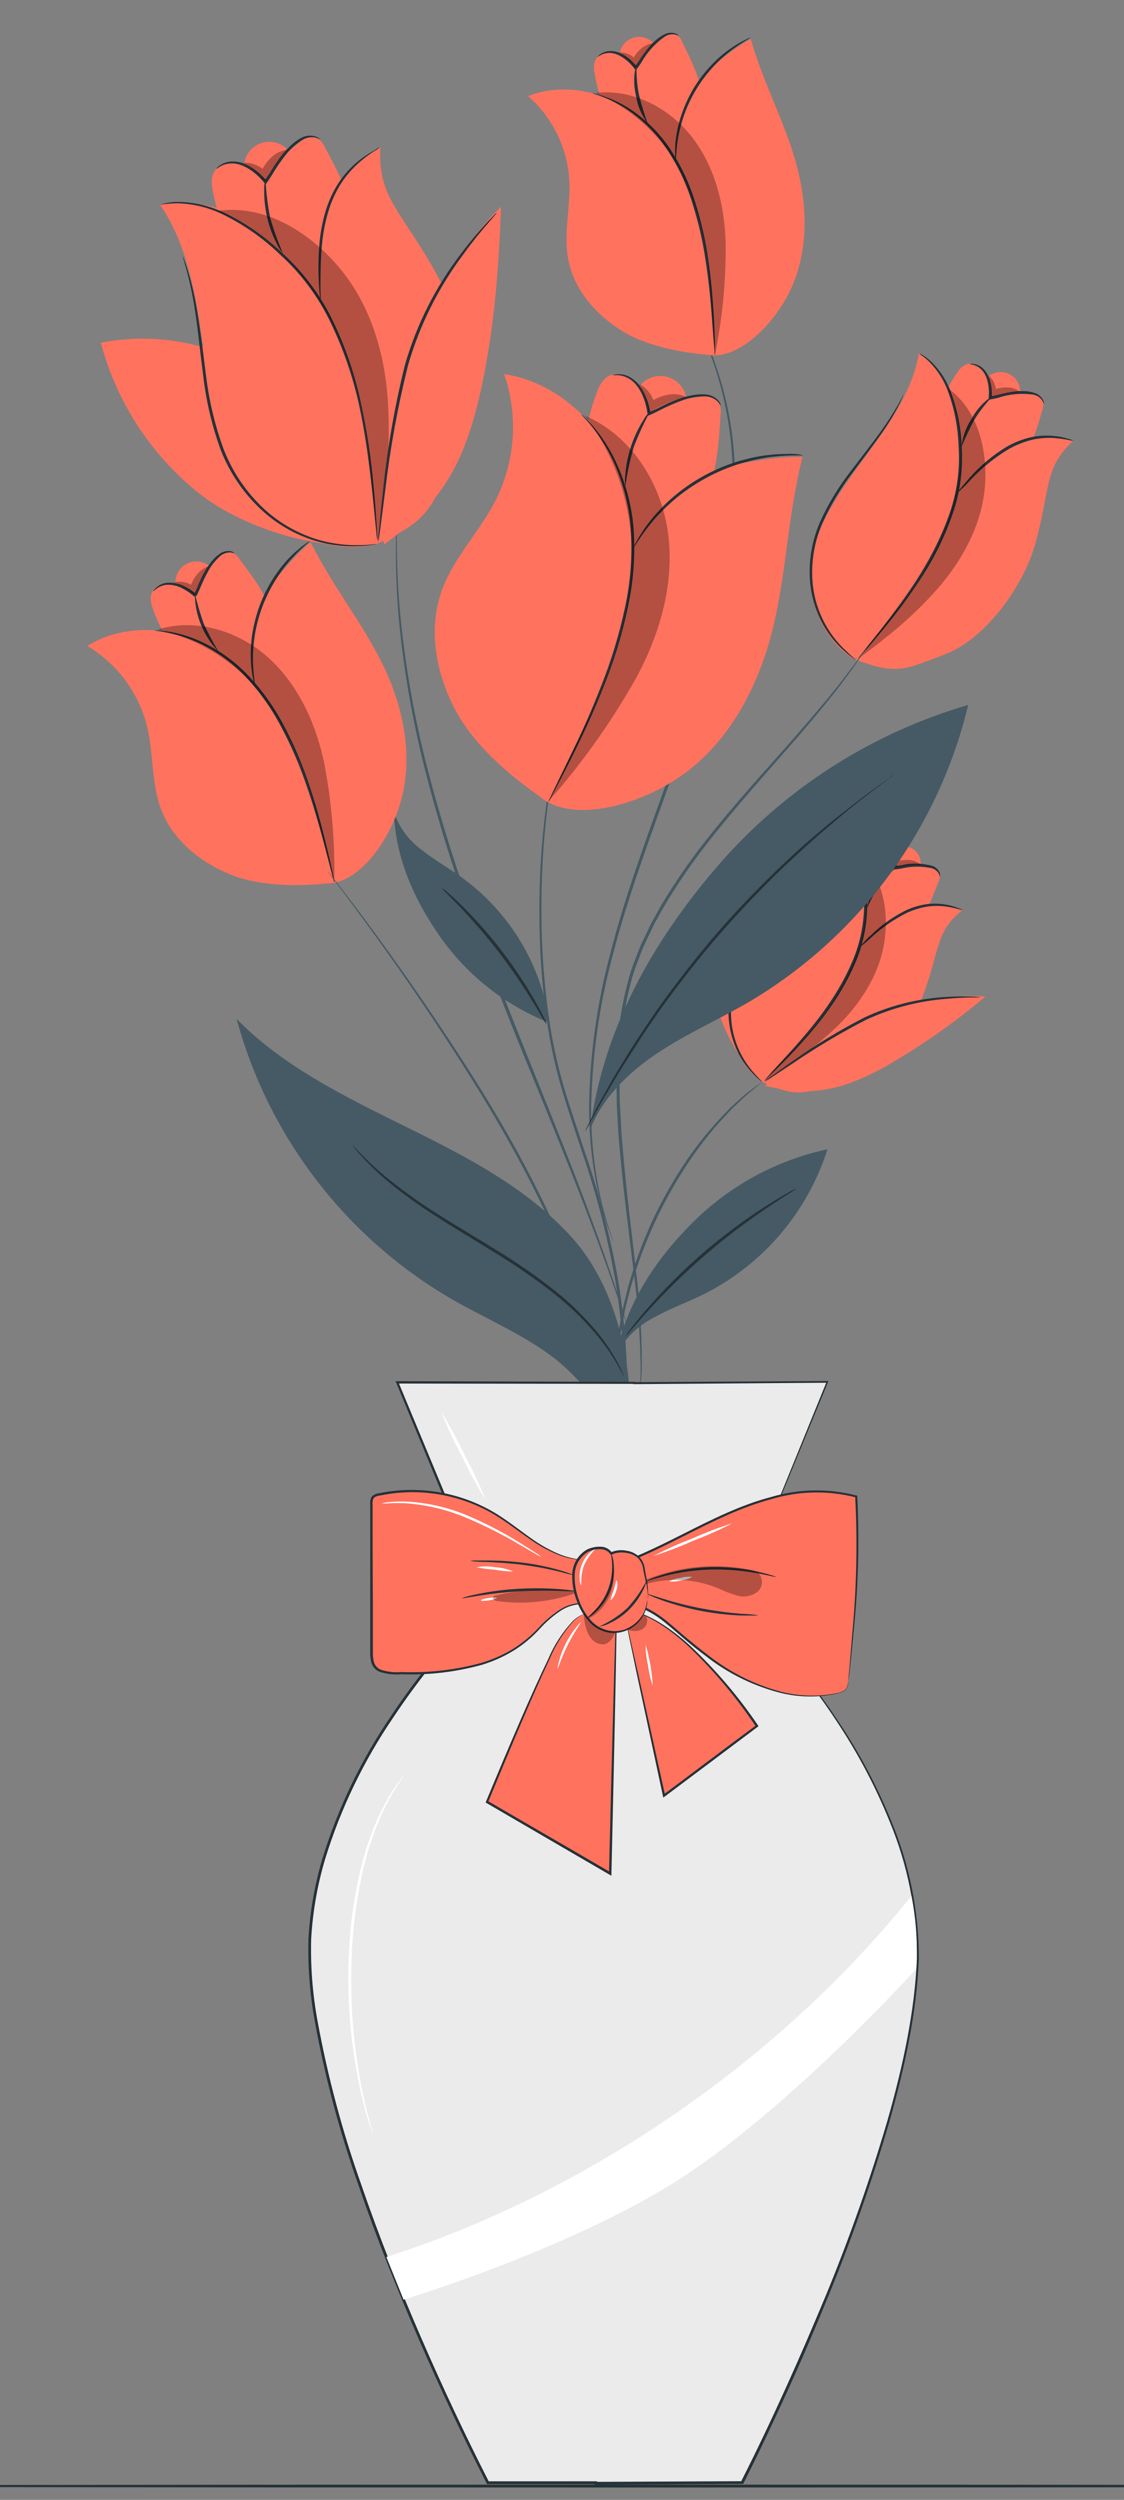 <?xml version="1.0" encoding="utf-8"?>
<!-- Generator: Adobe Illustrator 23.0.2, SVG Export Plug-In . SVG Version: 6.00 Build 0)  -->
<svg version="1.1" id="Calque_1" xmlns="http://www.w3.org/2000/svg" xmlns:xlink="http://www.w3.org/1999/xlink" x="0px" y="0px"
	 viewBox="0 0 201 447" style="enable-background:new 0 0 201 447;" xml:space="preserve">
<rect x="0" y="0" width="201" height="447" fill="#808080" stroke="none"/>
<style type="text/css">
	.st0{fill:#455A64;}
	.st1{fill:#FF725E;}
	.st2{fill:#263238;}
	.st3{opacity:0.3;}
	.st4{fill:#EBEBEB;}
	.st5{fill:#FFFFFF;}
</style>
<g id="freepik--Bouquet--inject-91">
	<path class="st0" d="M109.68,222.06c-0.07-0.13-0.13-0.27-0.17-0.41l-0.45-1.22c-0.19-0.54-0.46-1.2-0.71-2l-0.8-2.77
		c-1.54-5.95-2.28-12.08-2.2-18.23c0.16-9.12,1.44-18.19,3.81-27c2.54-10,6.46-20.57,10.47-31.7s7.59-21.85,9.54-31.91
		c1.83-8.9,2.37-18.01,1.6-27.06c-0.56-6.09-1.99-12.08-4.26-17.76c-0.43-1-0.82-1.87-1.15-2.64s-0.7-1.37-0.95-1.88l-0.58-1.16
		c-0.13-0.27-0.19-0.4-0.19-0.41c0.09,0.12,0.16,0.25,0.23,0.38l0.64,1.14c0.26,0.5,0.63,1.11,1,1.87l1.2,2.62
		c2.35,5.69,3.85,11.69,4.44,17.81c0.82,9.08,0.31,18.24-1.5,27.18c-1.93,10.11-5.51,20.86-9.52,32s-7.93,21.72-10.49,31.64
		c-2.38,8.76-3.7,17.77-3.91,26.85c-0.11,6.12,0.56,12.23,2,18.18c0.29,1,0.54,2,0.76,2.78s0.48,1.46,0.66,2s0.3,0.94,0.4,1.24
		C109.61,221.75,109.65,221.9,109.68,222.06z"/>
	<path class="st1" d="M136.88,194.18c7.17,1.59,12.27,1.56,21.33-3.4c6.37-3.64,12.4-7.85,18-12.58c-12.51-1.06-31.91,5.87-39.36,16
		"/>
	<path class="st1" d="M136.29,193.43c-4.62-3.76-9-12.74-9.35-20c-0.29-7.26,1.74-14.43,5.81-20.45c6.08,4.74,9.74,11.93,10,19.63
		c0.21,7.6-0.73,15.83-6.5,20.77"/>
	<path class="st1" d="M142.59,189.25c4.69-4,7.8-9.61,10.07-15.35c1.74-4.42,3.07-9.11,2.87-13.85s-2.11-9.55-5.81-12.55
		c-1.47,5.69-5.37,10.38-9.21,14.82s-7.84,9-9.58,14.62s0.47,13.23,5.36,16.47l-0.05-0.16
		C138.54,192.23,140.68,190.88,142.59,189.25z"/>
	<path class="st1" d="M172.14,162.72c-4.45-1.41-7.52-1.17-12.11-0.24s-8.95,4.91-11.37,8.92c-2.09,3.44-2.48,7.64-4.08,11.33
		c-2,4.53-5.42,7-8.29,10.7c6.16,2.87,7.31,2.12,13.6,0.31c6.51-1.88,12.86-9.49,15.14-15.63
		C168.2,169.53,167.23,166.62,172.14,162.72"/>
	<path class="st1" d="M167.93,156.09c-0.35-0.53-0.92-0.88-1.55-0.94c-2.03-0.43-4.14-0.43-6.17,0c0.18-1.43-0.08-2.87-0.76-4.14
		c-0.39-0.6-1-1.02-1.7-1.18c-1.26-0.27-2,0.53-2.63,1.32c-1.53,1.94-2.76,4.11-3.63,6.42l3.72,12.34c3.12,0.44,6.23-1.31,8.26-3.73
		s3.18-5.43,4.29-8.38C168.05,157.28,168.11,156.66,167.93,156.09z"/>
	<path class="st1" d="M164.65,154.32c-0.02-1.66-1.38-2.98-3.03-2.96c-0.6,0.01-1.18,0.19-1.68,0.54l-1.29-0.1
		c-0.57,1.7-0.83,3.48-0.77,5.27l5.58-1.29c0.28-0.04,0.54-0.15,0.77-0.31C164.53,155.16,164.69,154.74,164.65,154.32z"/>
	<path class="st2" d="M149.72,147.5c0.16,0.08,0.31,0.19,0.45,0.3c0.43,0.28,0.82,0.62,1.17,1c1.29,1.43,2.22,3.14,2.73,5
		c0.78,2.73,1.12,5.56,1,8.4c-0.05,3.48-0.79,6.91-2.18,10.1c-2.92,6.81-7.43,11.89-10.66,15.4c-1.64,1.76-3,3.13-4,4.07l-1.11,1.07
		c-0.12,0.13-0.26,0.25-0.41,0.35c0,0,0.1-0.16,0.34-0.42s0.62-0.68,1-1.14c0.91-1,2.24-2.4,3.84-4.18
		c3.15-3.57,7.57-8.64,10.45-15.35c1.37-3.13,2.11-6.5,2.18-9.92c0.15-2.79-0.14-5.58-0.86-8.28c-0.46-1.83-1.32-3.54-2.52-5
		c-0.33-0.39-0.69-0.75-1.08-1.08C149.84,147.67,149.71,147.5,149.72,147.5z"/>
	<path class="st2" d="M172.14,162.72c0,0.1-1.12-0.36-3-0.63c-1.08-0.14-2.16-0.14-3.24,0c-1.31,0.21-2.59,0.6-3.79,1.16
		c-2.17,1.1-4.19,2.48-6,4.1c-0.74,0.71-1.52,1.38-2.34,2c0.61-0.82,1.31-1.57,2.09-2.24c1.79-1.73,3.83-3.18,6.05-4.29
		c1.25-0.59,2.58-0.98,3.95-1.17c1.12-0.12,2.25-0.09,3.36,0.11c0.74,0.13,1.47,0.34,2.17,0.63
		C171.66,162.46,171.91,162.57,172.14,162.72z"/>
	<path class="st2" d="M155.02,162.3c0.66-3.07,2.56-5.72,5.25-7.34c0.09,0.13-1.52,1.4-3,3.43S155.17,162.36,155.02,162.3z"/>
	<path class="st2" d="M168.1,156.72c-0.05,0-0.07-0.22-0.25-0.55c-0.28-0.46-0.73-0.79-1.25-0.93c-1.8-0.39-3.66-0.37-5.45,0.07
		c-0.38,0.06-0.76,0.12-1.12,0.15h-0.34l0.06-0.33c0.32-1.85,0-3.6-0.81-4.45c-0.3-0.35-0.69-0.61-1.12-0.76
		c-0.3-0.12-0.49-0.16-0.48-0.2s0.19,0,0.54,0c0.5,0.1,0.96,0.35,1.31,0.71c1,0.9,1.39,2.82,1.07,4.76l-0.28-0.3l1.09-0.15
		c1.86-0.46,3.81-0.43,5.66,0.09c0.58,0.2,1.05,0.63,1.3,1.19C168.17,156.5,168.12,156.72,168.1,156.72z"/>
	<g class="st3">
		<path d="M158.05,168.98c1-5.65,0-12.1-4.38-15.82c1.73,5.55,1.61,11.52-0.32,17c-1.99,5.56-5.08,10.66-9.09,15l-7.7,8.24
			c4.68-2.76,9.04-6.02,13-9.73C153.7,179.66,157.04,174.64,158.05,168.98z"/>
	</g>
	<g class="st3">
		<path d="M159.99,151.68c0.59,0.6,0.94,1.38,1,2.22c0.64-0.15,1.29-0.18,1.94-0.09c0.65,0.1,1.25,0.39,1.72,0.84
			c-1.56-0.13-3.12,0.03-4.62,0.48c0.21-1.14,0.21-2.31,0-3.45"/>
	</g>
	<path class="st2" d="M136.29,193.43c0,0-0.14-0.08-0.39-0.27c-0.35-0.28-0.69-0.59-1-0.91c-1.2-1.19-2.2-2.57-2.95-4.09
		c-1.11-2.27-1.68-4.76-1.68-7.28c0.03-3.09,0.8-6.12,2.25-8.85c1.48-2.68,3.28-5.17,5.35-7.42c1.86-2.11,3.59-3.94,4.95-5.55
		c1.09-1.27,2.11-2.61,3.05-4c0.31-0.52,0.64-1.03,1-1.52c-0.04,0.15-0.11,0.3-0.19,0.44c-0.14,0.28-0.37,0.68-0.67,1.19
		c-0.88,1.43-1.86,2.8-2.93,4.09c-1.34,1.65-3.05,3.51-4.88,5.62c-2.02,2.24-3.78,4.71-5.25,7.35c-1.41,2.66-2.17,5.61-2.23,8.62
		c-0.06,4.15,1.48,8.17,4.3,11.22C135.82,192.98,136.33,193.39,136.29,193.43z"/>
	<path class="st2" d="M175.35,178.3c-0.55,0.06-1.11,0.08-1.67,0.06c-1.07,0-2.62,0.07-4.53,0.25c-4.97,0.39-9.84,1.67-14.36,3.78
		c-4.45,2.29-8.75,4.85-12.88,7.66l-3.8,2.51c-0.45,0.33-0.93,0.62-1.43,0.87c0.41-0.37,0.86-0.7,1.32-1
		c0.86-0.64,2.12-1.56,3.7-2.66c4.09-2.91,8.39-5.53,12.86-7.82c4.57-2.15,9.52-3.39,14.56-3.68c1.52-0.11,3.04-0.13,4.56-0.08
		c0.54,0,1,0.05,1.24,0.07C175.06,178.25,175.21,178.26,175.35,178.3z"/>
	<path class="st0" d="M105.52,202c2.33-17.88,11-33.4,22.75-47.08c11.85-13.76,27.44-23.79,44.87-28.87
		c-5.35,22.29-19.51,41.47-39.25,53.13c-5.37,3.12-11.08,5.65-16.25,9.08S107.75,196.26,105.52,202"/>
	<path class="st0" d="M70.42,145.14c0.31,8.32,3.64,15.82,8.46,22.61c4.87,6.82,11.61,12.08,19.4,15.16
		c-1.51-10.48-7.21-19.89-15.79-26.08c-2.33-1.66-4.85-3.07-7.08-4.86C73.08,150.27,71.33,147.88,70.42,145.14"/>
	<path class="st0" d="M110.18,242.22c1.88-9.15,6.94-16.84,13.53-23.47c6.64-6.67,15.06-11.27,24.26-13.25
		c-3.59,11.33-11.63,20.71-22.28,26c-2.88,1.41-5.93,2.5-8.73,4.08C114.07,237.04,111.7,239.36,110.18,242.22"/>
	<path class="st0" d="M112.05,261.92c2.37-16.49-1.82-31.87-9.86-40.74s-19-14.47-29.74-19.77s-21.76-10.67-30.14-19.22
		c5.73,21.1,19.55,39.1,38.45,50.1c6.18,3.55,12.86,6.32,18.51,10.68C105.33,247.87,109.78,254.47,112.05,261.92"/>
	<path class="st0" d="M114.42,392.42c0,0,0-0.23,0-0.69s0-1.16,0.08-2.05c0.05-1.8,0.24-4.44,0.29-7.86c0.23-6.82,0.29-16.7,0-28.91
		s-0.87-26.73-1.61-42.86s-1.57-33.87-1.51-52.52c0-4.66,0.07-9.26-0.12-13.78c-0.19-4.46-0.62-8.9-1.28-13.31
		c-1.37-8.32-3.45-16.52-6.2-24.49c-1.24-3.84-2.54-7.55-3.62-11.24c-1.04-3.57-1.86-7.2-2.45-10.87
		c-1.01-6.6-1.52-13.26-1.54-19.93c-0.09-9.66,0.81-19.3,2.68-28.78c0.18-0.83,0.34-1.62,0.49-2.37l0.51-2.06
		c0.31-1.28,0.59-2.35,0.86-3.21l0.6-2c0.13-0.44,0.21-0.66,0.21-0.66s0,0.23-0.16,0.68l-0.55,2c-0.25,0.86-0.52,1.94-0.81,3.22
		l-0.48,2.06c-0.15,0.75-0.3,1.54-0.47,2.37c-1.79,9.47-2.63,19.1-2.51,28.74c0.04,6.65,0.57,13.29,1.6,19.86
		c0.59,3.65,1.42,7.26,2.46,10.81c1.08,3.66,2.39,7.38,3.63,11.22c2.78,8,4.87,16.21,6.26,24.56c0.66,4.43,1.09,8.89,1.29,13.36
		c0.19,4.55,0.13,9.16,0.12,13.82c-0.06,18.62,0.79,36.36,1.47,52.49s1.3,30.66,1.5,42.87s0.09,22.1-0.2,28.93
		c-0.09,3.42-0.31,6.06-0.4,7.86c0,0.88-0.1,1.56-0.13,2S114.42,392.42,114.42,392.42z"/>
	<path class="st1" d="M111.75,86.72c-3.13-9.81-11.4-18.31-21.59-19.83c2.55,7.44,1.99,15.59-1.54,22.61
		c-2.88,5.63-7.59,10.3-9.68,16.27c-2.43,7-0.92,14.8,2.54,21.3S92,139.5,98.15,143.5c1.42-3.53,3.03-6.98,4.83-10.34
		c2.49-5.27,4.6-10.16,6.86-16.18C113.47,107.34,114.88,96.5,111.75,86.72z"/>
	<path class="st1" d="M143.49,81.68c-7.33,0-16.71,1.92-23.16,5.46s-12,9.27-13.81,16.41c-1.53,6.14-0.15,12.62-0.84,18.91
		c-0.85,7.72-3.56,14.72-9.72,19.45c5.8,5.94,19.54,2,27.54-4.44s12.75-16.29,15-26.34s2.29-18.23,5-29.45"/>
	<path class="st1" d="M128.32,71.6c-0.77-0.64-1.78-0.9-2.76-0.69c-3.26,0.27-6.42,1.23-9.28,2.8c-0.4-1.95-1.26-3.78-2.51-5.33
		c-1.38-1.44-3.8-2.07-5.38-0.86c-0.76,0.69-1.32,1.58-1.62,2.57c-1.4,3.62-2.23,7.44-2.45,11.32l11.33,16.79
		c4.89-0.8,8.74-4.87,10.66-9.44s2.24-9.63,2.54-14.58C129.01,73.28,128.82,72.36,128.32,71.6z"/>
	<path class="st1" d="M122.57,70.5c-0.79-2.48-3.44-3.84-5.92-3.05c-0.9,0.29-1.7,0.84-2.28,1.59l-2,0.45
		c-0.07,2.81,0.37,5.61,1.3,8.26l7.75-4.55c0.39-0.2,0.73-0.48,1-0.83C122.75,71.8,122.8,71.11,122.57,70.5z"/>
	<path class="st2" d="M103.97,74.06c0.2,0.15,0.39,0.32,0.56,0.51c0.53,0.5,1.02,1.03,1.49,1.59c1.74,2.05,3.18,4.33,4.28,6.78
		c1.65,3.63,2.67,7.52,3,11.5c0.35,4.86-0.03,9.75-1.1,14.51c-1.02,4.75-2.46,9.41-4.29,13.91c-1.64,4.16-3.35,7.82-4.83,10.86
		s-2.75,5.46-3.63,7.13l-1,1.91c-0.11,0.23-0.24,0.45-0.39,0.65c0.08-0.24,0.18-0.47,0.3-0.7c0.24-0.49,0.55-1.14,0.95-2
		c0.82-1.7,2-4.15,3.48-7.2s3.1-6.72,4.72-10.87c1.79-4.49,3.2-9.12,4.22-13.85c1.03-4.69,1.39-9.5,1.07-14.29
		c-0.3-3.93-1.26-7.78-2.83-11.39c-1.07-2.44-2.45-4.72-4.11-6.8c-0.58-0.74-1.07-1.28-1.41-1.65
		C104.27,74.47,104.11,74.27,103.97,74.06z"/>
	<path class="st2" d="M143.59,81.4c0,0.11-2.05-0.1-5.32,0.26c-0.89,0.09-1.78,0.24-2.66,0.43c-0.95,0.16-1.94,0.45-3,0.73
		c-4.52,1.36-8.71,3.66-12.28,6.74c-0.8,0.73-1.58,1.41-2.23,2.13c-0.63,0.63-1.22,1.3-1.78,2c-2.07,2.56-3,4.4-3.09,4.34
		c0.17-0.45,0.38-0.88,0.64-1.29c0.26-0.5,0.55-0.99,0.87-1.45c0.39-0.63,0.82-1.25,1.29-1.83c0.54-0.73,1.13-1.42,1.76-2.08
		c0.7-0.77,1.44-1.5,2.22-2.19c3.6-3.18,7.86-5.51,12.47-6.84c1.07-0.27,2.07-0.55,3-0.7c0.89-0.17,1.79-0.29,2.7-0.36
		c0.74-0.08,1.49-0.11,2.24-0.11c0.56-0.04,1.13-0.04,1.69,0C142.61,81.2,143.11,81.28,143.59,81.4z"/>
	<path class="st2" d="M111.83,86.94c-0.11-0.7-0.11-1.42,0-2.12c0.28-3.43,1.37-6.75,3.2-9.67c0.34-0.63,0.78-1.19,1.3-1.68
		c-1.16,2.08-2.16,4.25-3,6.48C112.66,82.24,112.16,84.58,111.83,86.94z"/>
	<path class="st2" d="M128.87,72.5c-0.05,0-0.17-0.31-0.59-0.76c-0.64-0.58-1.48-0.89-2.35-0.87c-1.3,0.02-2.59,0.25-3.81,0.68
		c-1.51,0.54-2.98,1.19-4.4,1.94c-0.55,0.27-1.08,0.52-1.6,0.75l-0.32,0.13v-0.33c-0.39-3-1.71-5.47-3.38-6.36
		c-0.63-0.38-1.35-0.59-2.09-0.59c-0.52,0-0.81,0-0.82,0c0.26-0.11,0.54-0.17,0.82-0.17c0.78-0.06,1.56,0.1,2.25,0.48
		c1.03,0.57,1.87,1.44,2.41,2.49c0.69,1.27,1.13,2.66,1.32,4.09l-0.36-0.2c0.51-0.22,1-0.47,1.58-0.73c3-1.6,6.12-2.7,8.46-2.53
		c0.94,0.01,1.84,0.42,2.48,1.11c0.16,0.19,0.28,0.41,0.37,0.64C128.87,72.37,128.89,72.5,128.87,72.5z"/>
	<g class="st3">
		<path d="M119.49,95.55c-1.13-9-6.54-17.65-14.84-21.19c5.44,7.25,8.37,16.08,8.35,25.14c-0.19,9-2.89,18.55-6.66,26.72
			l-8.35,17.17c5.96-6.73,11.19-14.07,15.62-21.89C117.94,113.61,120.62,104.5,119.49,95.55z"/>
	</g>
	<g class="st3">
		<path d="M114.34,68.67c1.15,0.62,2.04,1.64,2.51,2.87c0.89-0.51,1.86-0.85,2.87-1c1.02-0.16,2.07,0,3,0.46
			c-2.4,0.52-4.67,1.5-6.71,2.87c-0.22-1.81-0.78-3.56-1.65-5.17"/>
	</g>
	<path class="st1" d="M38.91,116.38c-7-4.33-16.35-5.21-23.31-0.88l0,0c5.37,3.19,9.24,8.42,10.72,14.49
		c1.17,4.9,0.72,10.16,2.53,14.85c2.11,5.46,7.08,9.44,12.52,11.6s12.8,2.11,18.58,1.36l0,0c-0.96-2.87-1.76-5.79-2.41-8.75
		c-1.2-4.48-2.45-8.53-4.18-13.35C50.58,127.99,45.87,120.71,38.91,116.38z"/>
	<path class="st1" d="M55.54,96.96c-4.46,3.76-9.13,9.78-11.22,15.25s-2.5,11.82,0.1,17.07c2.24,4.5,6.42,7.72,9.25,11.89
		c3.46,5.11,5.43,10.76,4.14,16.79l0,0c6.57,0.61,12.89-8.83,14.39-16.89s-0.67-16.44-4.49-23.7S59.71,105.15,55.54,96.96"/>
	<path class="st1" d="M41.15,98.67c-0.78,0.02-1.52,0.39-2,1c-1.83,1.84-3.25,4.05-4.17,6.48l0,0c-1.49-1-3.06-2-4.89-1.95
		c-0.9,0.01-1.75,0.37-2.39,1c-1.12,1.16-0.77,2.47-0.36,3.66c1.02,2.92,2.49,5.66,4.36,8.13l0,0l15.53,4.33l0,0
		c2.55-3,2.78-7.46,1.58-11.22s-3.6-7-6-10.14C42.45,99.33,41.85,98.87,41.15,98.67z"/>
	<path class="st1" d="M37.09,100.95c-1.77-1.09-4.08-0.54-5.17,1.23c-0.39,0.64-0.59,1.38-0.56,2.12l-1,1.29l0,0
		c1.41,1.74,3.12,3.21,5.05,4.34l0,0l2.36-6.75c0.14-0.31,0.21-0.66,0.2-1C37.87,101.66,37.55,101.21,37.09,100.95z"/>
	<path class="st2" d="M27.66,112.72c0.2-0.02,0.41-0.02,0.61,0c0.58,0.03,1.16,0.1,1.73,0.19c2.11,0.34,4.16,0.97,6.1,1.88
		c2.88,1.36,5.5,3.2,7.75,5.44c2.72,2.77,5.02,5.93,6.83,9.37c1.83,3.41,3.36,6.98,4.57,10.65c1.15,3.37,2,6.47,2.66,9.08
		s1.14,4.73,1.46,6.2c0.15,0.69,0.26,1.25,0.36,1.69c0.05,0.2,0.08,0.4,0.08,0.6c-0.08-0.18-0.14-0.37-0.19-0.57
		c-0.11-0.44-0.26-1-0.44-1.68c-0.39-1.45-0.91-3.56-1.62-6.15s-1.6-5.66-2.76-9c-1.23-3.64-2.76-7.17-4.58-10.56
		c-1.78-3.4-4.04-6.52-6.71-9.28c-2.2-2.23-4.76-4.07-7.57-5.44c-1.91-0.92-3.92-1.59-6-2C28.49,112.82,27.66,112.79,27.66,112.72z"
		/>
	<path class="st2" d="M55.42,96.74c0.06,0.08-1.28,1-3.06,2.93c-1.04,1.12-1.98,2.33-2.81,3.61c-2.05,3.15-3.42,6.69-4,10.4
		c-0.23,1.51-0.34,3.04-0.31,4.57c0.06,2.61,0.44,4.21,0.33,4.23c-0.14-0.36-0.24-0.73-0.3-1.11c-0.11-0.44-0.19-0.88-0.23-1.33
		c-0.09-0.59-0.14-1.18-0.17-1.78c-0.08-1.55-0.01-3.11,0.2-4.65c0.29-1.88,0.77-3.73,1.43-5.52c0.69-1.78,1.57-3.48,2.61-5.07
		c0.86-1.29,1.84-2.5,2.94-3.6c0.43-0.43,0.89-0.84,1.37-1.22c0.33-0.31,0.69-0.59,1.06-0.84C54.77,97.12,55.08,96.91,55.42,96.74z"
		/>
	<path class="st2" d="M39.07,116.5c-2.72-2.8-4.24-6.55-4.24-10.46c0.43,1.85,0.96,3.67,1.59,5.46
		C37.21,113.21,38.1,114.88,39.07,116.5z"/>
	<path class="st2" d="M41.93,98.91c0,0.05-0.27-0.08-0.75-0.13c-0.68-0.01-1.34,0.24-1.85,0.69c-0.77,0.68-1.43,1.48-1.94,2.38
		c-0.63,1.11-1.19,2.26-1.66,3.44l-0.42,0.93l-0.11,0.23l-0.05,0.11l0,0l-0.4,0.08l0,0l0,0H34.7l-0.36-0.31
		c-0.47-0.38-0.98-0.71-1.51-1c-0.88-0.52-1.88-0.79-2.9-0.77c-0.68,0.03-1.34,0.27-1.89,0.67c-0.4,0.29-0.57,0.51-0.61,0.48
		s0.1-0.28,0.48-0.63c0.55-0.51,1.25-0.82,2-0.88c1.1-0.08,2.2,0.17,3.16,0.7c0.56,0.28,1.1,0.62,1.6,1l0.38,0.32h0.05l0,0l0,0
		l-0.4,0.08l0,0l0.06-0.11l0.1-0.22l0.41-0.92c1-2.53,2.33-4.8,3.86-5.91c0.59-0.48,1.34-0.69,2.09-0.59
		C41.49,98.6,41.73,98.72,41.93,98.91z"/>
	<g class="st3">
		<path d="M48.15,117.74c-5.3-4.85-13.06-7.32-19.92-5.18l0,0c7.03,1.59,13.35,5.43,18,10.93c4.52,5.83,7.84,12.5,9.74,19.63
			l3.8,14.71l0,0c0.15-7.15-0.44-14.3-1.78-21.33C56.53,129.5,53.42,122.59,48.15,117.74z"/>
	</g>
	<g class="st3">
		<path d="M31.17,104.11c1.02-0.22,2.09-0.06,3,0.45l0,0c0.28-0.76,0.71-1.46,1.25-2.06c0.52-0.61,1.22-1.05,2-1.26
			c-1.18,1.56-2.06,3.32-2.59,5.2l0,0c-1.07-0.98-2.31-1.76-3.66-2.28"/>
	</g>
	<path class="st0" d="M93.54,394.42c0,0,0-0.22,0.08-0.65l0.3-1.89c0.28-1.69,0.69-4.14,1.21-7.29l4.43-26.79
		c1.84-11.32,4-24.8,6-39.82c1-7.51,2.05-15.4,2.92-23.6c0.96-8.45,1.43-16.95,1.4-25.45c-0.01-8.5-0.96-16.98-2.84-25.27
		c-1.81-7.71-4.33-15.24-7.52-22.49c-6.09-13.88-13.33-25.52-19.56-35.11s-11.67-17.15-15.46-22.32l-4.4-5.93l-1.15-1.54l-0.37-0.53
		c0,0,0.15,0.16,0.42,0.5l1.19,1.51c1,1.33,2.55,3.3,4.47,5.87c3.84,5.14,9.29,12.66,15.6,22.23s13.57,21.22,19.7,35.13
		c3.22,7.26,5.76,14.79,7.59,22.52c1.9,8.34,2.86,16.87,2.87,25.43c0.02,8.52-0.46,17.04-1.42,25.51c-0.88,8.2-1.93,16.09-3,23.6
		c-2.08,15-4.24,28.51-6.12,39.82s-3.49,20.45-4.6,26.76c-0.57,3.15-1,5.59-1.31,7.27c-0.15,0.82-0.26,1.45-0.35,1.89
		S93.54,394.42,93.54,394.42z"/>
	<path class="st0" d="M112.05,236.66c-0.06-0.12-0.11-0.24-0.14-0.37c-0.1-0.27-0.22-0.63-0.38-1.09c-0.34-1-0.81-2.39-1.42-4.19
		c-1.24-3.64-3.12-8.88-5.58-15.3s-5.53-14-9-22.44s-7.18-17.7-10.79-27.57c-3.41-9.27-6.35-18.7-8.79-28.27
		c-1.98-7.82-3.43-15.77-4.33-23.79c-0.6-5.4-0.88-10.84-0.82-16.27c0-1.93,0.12-3.42,0.15-4.43c0-0.49,0-0.87,0.07-1.15
		c-0.01-0.13-0.01-0.26,0-0.39c0.01,0.13,0.01,0.26,0,0.39c0,0.28,0,0.67,0,1.15c0,1-0.1,2.5-0.05,4.43
		c0.02,5.42,0.35,10.84,1,16.23c0.95,7.99,2.43,15.91,4.43,23.71c2.48,9.54,5.45,18.95,8.88,28.19c3.6,9.86,7.35,19.13,10.74,27.57
		s6.44,16,8.85,22.49s4.25,11.7,5.43,15.36c0.61,1.83,1,3.26,1.33,4.23l0.33,1.1C112.01,236.38,112.04,236.52,112.05,236.66z"/>
	<path class="st1" d="M68.71,97.35C77.6,90.8,82.63,85,85.98,69.82C88.36,59.04,89.22,48,89.6,36.96C76,50.07,64.6,78.9,68.71,97.35
		"/>
	<path class="st1" d="M67.28,97.27c-8.84,1.51-23.38-2.39-31.84-9.17c-8.51-6.86-14.61-16.25-17.41-26.82
		c11.39-2.22,23.17,0.73,32.17,8.06C59.01,76.63,67.4,85.84,67.28,97.27"/>
	<path class="st1" d="M68.78,85.99c0.09-9.29-3.15-18.33-7.41-26.59c-3.27-6.35-7.27-12.49-12.83-17s-12.91-7.13-19.94-5.83
		c5,7.29,6.44,16.36,7.66,25.1S38.7,79.48,43.33,87s15.44,12.56,24,10.23l-0.24-0.1C68.19,93.52,68.76,89.77,68.78,85.99z"/>
	<path class="st1" d="M68.01,26.28c-6,3.64-8.78,7.36-12.27,13.47s-3.29,15-1.16,21.7c1.83,5.77,6.2,10.37,8.79,15.85
		c3.17,6.71,2.53,13,3.91,20c9.34-4.13,9.64-6.17,13.81-15.09c4.32-9.23,2-24-2.7-32.61C71.82,37.5,67.56,35.69,68.01,26.28"/>
	<path class="st1" d="M56.34,24.5c-0.95-0.13-1.9,0.17-2.6,0.82c-2.52,1.86-4.61,4.22-6.16,6.94c-1.58-1.45-3.26-3-5.44-3.23
		c-1.06-0.14-2.13,0.13-3,0.75c-1.54,1.17-1.37,2.8-1.1,4.29c0.67,3.64,1.9,7.16,3.65,10.43l17.65,8c3.59-3.1,4.68-8.35,4-13
		s-3-9-5.24-13.15C57.79,25.52,57.15,24.86,56.34,24.5z"/>
	<path class="st1" d="M51.09,26.44c-1.9-1.62-4.75-1.4-6.37,0.49c-0.59,0.68-0.95,1.53-1.06,2.43l-1.38,1.36
		c1.36,2.32,3.12,4.39,5.2,6.09l4.06-7.58c0.22-0.36,0.37-0.76,0.42-1.18C51.92,27.41,51.61,26.82,51.09,26.44z"/>
	<path class="st2" d="M28.6,36.61c1-0.32,2.05-0.5,3.1-0.51c2.88,0.01,5.72,0.66,8.32,1.91c3.83,1.84,7.34,4.27,10.4,7.21
		c3.88,3.49,7.02,7.73,9.24,12.45c2.23,4.7,3.89,9.64,4.95,14.73c0.89,4.14,1.56,8.33,2,12.54c0.38,3.59,0.58,6.5,0.72,8.52
		c0.06,1,0.1,1.74,0.13,2.32c0.03,0.27,0.03,0.54,0,0.81c-0.05-0.26-0.09-0.53-0.11-0.8c-0.06-0.58-0.14-1.35-0.23-2.32
		c-0.2-2-0.46-4.91-0.89-8.49s-1-7.83-2-12.47c-1.1-5.05-2.78-9.95-5-14.61c-2.19-4.67-5.28-8.86-9.1-12.33
		c-3.02-2.93-6.49-5.37-10.27-7.22c-2.54-1.25-5.33-1.93-8.16-2C30.66,36.37,29.63,36.45,28.6,36.61z"/>
	<path class="st2" d="M68.01,26.28c-0.31,0.27-0.64,0.5-1,0.7c-0.95,0.59-1.85,1.26-2.69,2c-1.24,1.08-2.33,2.31-3.24,3.68
		c-1.09,1.69-1.91,3.54-2.46,5.47c-0.56,1.96-0.92,3.97-1.07,6c-0.19,1.86-0.2,3.54-0.23,5s0,2.45,0,3.35
		c0.05,0.41,0.05,0.83,0,1.24c-0.09-0.4-0.15-0.82-0.16-1.23c-0.08-0.79-0.15-1.94-0.2-3.36c-0.04-1.67,0-3.34,0.12-5
		c0.13-2.05,0.49-4.08,1.05-6.05c0.56-1.99,1.42-3.88,2.56-5.6c0.95-1.39,2.1-2.63,3.4-3.7c0.88-0.71,1.83-1.33,2.83-1.86
		C67.25,26.66,67.62,26.44,68.01,26.28z"/>
	<path class="st2" d="M50.58,45.25c-0.46-0.51-0.83-1.08-1.1-1.71c-0.75-1.46-1.32-3-1.69-4.6c-0.38-1.6-0.56-3.24-0.55-4.88
		c-0.03-0.67,0.05-1.35,0.23-2c0.12,2.28,0.39,4.54,0.82,6.78C48.9,41.03,49.67,43.17,50.58,45.25z"/>
	<path class="st2" d="M57.22,24.91c0,0.05-0.3-0.17-0.86-0.32c-0.81-0.15-1.66,0.02-2.35,0.47c-1.05,0.65-1.98,1.48-2.76,2.44
		c-0.97,1.2-1.84,2.46-2.62,3.79c-0.31,0.48-0.62,1-0.93,1.4l-0.2,0.28l-0.21-0.26c-1.79-2.21-4.13-3.59-5.93-3.49
		c-0.7,0.01-1.39,0.2-2,0.56c-0.43,0.25-0.65,0.43-0.68,0.4c0.15-0.23,0.35-0.42,0.58-0.56c0.61-0.44,1.33-0.7,2.08-0.74
		c1.13-0.05,2.25,0.24,3.22,0.82c1.2,0.7,2.26,1.61,3.13,2.68h-0.41c0.3-0.44,0.6-0.91,0.91-1.39c1.68-2.83,3.65-5.27,5.64-6.31
		c0.79-0.45,1.73-0.55,2.59-0.28c0.23,0.08,0.44,0.19,0.63,0.34C57.17,24.84,57.23,24.9,57.22,24.91z"/>
	<g class="st3">
		<path d="M61.14,48.43c-5.41-6.73-13.7-12-22.24-10.7c8,3.26,14.57,9.76,18.94,17.19s6.94,16.57,8,25.13l1.7,16.87
			c1.36-8.53,2.3-15.73,1.87-24.36S66.55,55.17,61.14,48.43z"/>
	</g>
	<g class="st3">
		<path d="M43.48,29.1c1.25-0.07,2.49,0.32,3.48,1.09c0.46-0.87,1.08-1.64,1.82-2.28c0.74-0.64,1.67-1.03,2.64-1.12
			c-1.68,1.63-3.04,3.56-4,5.7c-1.09-1.36-2.42-2.51-3.93-3.39"/>
	</g>
	<path class="st2" d="M67.28,97.27c-0.23,0.08-0.46,0.12-0.7,0.14c-0.66,0.12-1.33,0.2-2,0.23c-2.53,0.17-5.07-0.08-7.52-0.74
		c-3.64-1-7.01-2.81-9.84-5.31c-3.47-3.07-6.14-6.94-7.8-11.27c-1.56-4.32-2.6-8.81-3.11-13.37c-0.55-4.19-0.91-8-1.4-11.1
		c-0.35-2.48-0.85-4.93-1.49-7.35c-0.24-0.85-0.43-1.52-0.57-2c-0.08-0.23-0.14-0.46-0.19-0.69c0.12,0.2,0.22,0.42,0.29,0.65
		c0.17,0.44,0.4,1.1,0.67,2c0.72,2.41,1.28,4.87,1.67,7.36c0.54,3.15,1,6.93,1.52,11.09c0.53,4.52,1.57,8.97,3.12,13.25
		c1.61,4.25,4.21,8.05,7.58,11.1c2.77,2.47,6.06,4.29,9.63,5.32c2.41,0.67,4.91,0.98,7.41,0.89c0.89,0,1.57-0.1,2-0.13
		C66.79,97.29,67.03,97.27,67.28,97.27z"/>
	<path class="st2" d="M88.83,38.07c-0.12,0.18-0.26,0.35-0.41,0.51l-1.21,1.41c-1.06,1.22-2.55,3-4.25,5.35
		c-4.52,6-7.91,12.78-10,20c-1.82,7.3-3.17,14.71-4.05,22.18c-0.36,2.82-0.66,5.13-0.87,6.79c-0.11,0.76-0.19,1.37-0.25,1.85
		c-0.02,0.22-0.06,0.43-0.13,0.64c-0.02-0.22-0.02-0.43,0-0.65c0-0.48,0.09-1.1,0.16-1.86c0.14-1.61,0.38-3.94,0.7-6.81
		c0.78-7.5,2.08-14.93,3.9-22.25c2.1-7.29,5.56-14.11,10.2-20.11c1.75-2.31,3.29-4.08,4.39-5.27c0.55-0.6,1-1,1.3-1.34
		S88.81,38.05,88.83,38.07z"/>
	<path class="st1" d="M159.96,112.5c5.09-5.13,8.19-11.92,10.31-18.84c1.62-5.31,2.72-10.89,2-16.41s-3.32-11-7.94-14.06
		c-1.18,6.76-5.29,12.6-9.35,18.14s-8.31,11.23-9.81,17.93s1.78,15.38,7.79,18.71l-0.08-0.19
		C155.48,116.37,157.87,114.59,159.96,112.5z"/>
	<path class="st1" d="M191.94,78.81c-5.32-1.23-8.88-0.66-14.15,0.85s-10,6.56-12.42,11.45c-2.11,4.21-2.17,9.14-3.7,13.6
		c-1.88,5.46-5.66,8.63-8.66,13.25c7.44,2.76,8.71,1.79,15.88-0.92c7.42-2.79,14.11-12.25,16.19-19.63
		C187.98,87.11,186.58,83.81,191.94,78.81"/>
	<path class="st1" d="M186.42,71.5c-0.44-0.61-1.14-0.98-1.89-1c-2.41-0.34-4.86-0.16-7.19,0.52c-0.1-1.67-0.22-3.42-1.29-4.76
		c-0.51-0.66-1.26-1.1-2.09-1.22c-1.49-0.19-2.28,0.81-2.94,1.79c-1.6,2.41-2.83,5.04-3.63,7.82l5.49,14
		c3.68,0.22,7.14-2.11,9.28-5.11s3.2-6.63,4.22-10.17C186.63,72.77,186.64,72.11,186.42,71.5z"/>
	<path class="st1" d="M182.42,69.72c-0.17-1.93-1.86-3.35-3.79-3.18c-0.7,0.06-1.37,0.33-1.92,0.78h-1.51
		c-0.51,2.03-0.65,4.13-0.41,6.21l6.38-2c0.32-0.07,0.62-0.22,0.87-0.43C182.37,70.72,182.51,70.21,182.42,69.72z"/>
	<path class="st2" d="M164.42,63.18c0.2,0.08,0.38,0.18,0.55,0.31c0.53,0.3,1.02,0.67,1.45,1.09c1.63,1.55,2.87,3.45,3.63,5.57
		c1.16,3.11,1.81,6.38,1.92,9.69c0.27,4.07-0.27,8.15-1.6,12c-1.31,3.83-3.08,7.49-5.25,10.9c-1.77,2.76-3.68,5.43-5.72,8
		c-1.75,2.2-3.22,3.93-4.24,5.12l-1.19,1.36c-0.13,0.17-0.28,0.32-0.45,0.45c0.11-0.18,0.23-0.36,0.37-0.52l1.11-1.42
		c1-1.23,2.4-3,4.1-5.22c3.35-4.45,8-10.77,10.77-18.88c1.29-3.78,1.82-7.78,1.55-11.77c-0.09-3.27-0.69-6.5-1.78-9.58
		c-0.71-2.08-1.88-3.98-3.43-5.55c-0.41-0.43-0.87-0.82-1.37-1.15C164.69,63.46,164.55,63.32,164.42,63.18z"/>
	<path class="st2" d="M191.94,78.81c0,0.11-1.34-0.34-3.52-0.49c-1.27-0.07-2.55,0.03-3.79,0.3c-1.51,0.37-2.97,0.95-4.32,1.72
		c-2.44,1.48-4.67,3.28-6.64,5.35c-0.79,0.89-1.64,1.73-2.53,2.52c0.16-0.28,0.35-0.55,0.56-0.79c0.38-0.48,1-1.16,1.7-2
		c1.92-2.18,4.17-4.05,6.65-5.55c1.4-0.8,2.91-1.38,4.48-1.73c1.29-0.25,2.61-0.31,3.92-0.19c0.88,0.07,1.74,0.24,2.58,0.51
		C191.35,78.53,191.66,78.65,191.94,78.81z"/>
	<path class="st2" d="M171.94,79.92c0.18-1.81,0.81-3.55,1.82-5.06c0.86-1.61,2.1-2.98,3.61-4c0.11,0.12-1.67,1.74-3.17,4.26
		C173.36,76.68,172.61,78.28,171.94,79.92z"/>
	<path class="st2" d="M186.67,72.19c-0.05,0-0.09-0.25-0.33-0.63c-0.37-0.52-0.93-0.88-1.55-1c-2.14-0.3-4.32-0.1-6.37,0.59
		c-0.43,0.1-0.86,0.2-1.28,0.27l-0.34,0.07v-0.34c0.21-2.19-0.33-4.21-1.38-5.13c-0.39-0.38-0.87-0.65-1.39-0.78
		c-0.37-0.1-0.59-0.12-0.59-0.17c0.21-0.05,0.42-0.05,0.63,0c0.59,0.07,1.14,0.31,1.58,0.7c1.23,1,1.87,3.15,1.67,5.43l-0.31-0.27
		c0.41-0.08,0.83-0.18,1.26-0.28c2.47-0.66,4.91-1,6.59-0.43c0.71,0.17,1.31,0.64,1.66,1.28C186.64,71.71,186.69,71.95,186.67,72.19
		z"/>
	<g class="st3">
		<path d="M176.09,87.42c0.64-6.68-1.13-14.1-6.58-18c2.67,6.15,2.82,13.35,1.22,19.85c-1.82,6.66-4.94,12.89-9.2,18.32l-8.21,10.31
			c5.39-4,9.82-7.51,14.26-12.55S175.42,94.11,176.09,87.42z"/>
	</g>
	<g class="st3">
		<path d="M176.74,67.07c0.73,0.64,1.22,1.53,1.36,2.49c0.72-0.23,1.48-0.32,2.24-0.28c0.76,0.05,1.49,0.34,2.09,0.82
			c-1.83,0-3.64,0.33-5.34,1c0.14-1.34,0.02-2.7-0.35-4"/>
	</g>
	<path class="st2" d="M153.01,117.96c-0.17-0.08-0.33-0.19-0.48-0.3c-0.44-0.31-0.87-0.64-1.27-1c-1.51-1.28-2.79-2.79-3.8-4.49
		c-1.5-2.53-2.39-5.38-2.62-8.31c-0.26-3.6,0.36-7.21,1.8-10.52c1.47-3.26,3.33-6.32,5.53-9.14c2-2.63,3.81-4.93,5.25-6.93
		c1.15-1.58,2.21-3.21,3.17-4.91c0.68-1.21,1-1.9,1-1.88c-0.04,0.18-0.11,0.36-0.19,0.52c-0.13,0.34-0.36,0.83-0.67,1.45
		c-0.9,1.74-1.92,3.41-3.05,5c-1.4,2-3.22,4.37-5.16,7c-2.16,2.8-3.98,5.84-5.44,9.06c-1.41,3.23-2.03,6.76-1.8,10.28
		c0.33,4.87,2.53,9.43,6.14,12.71C152.42,117.5,153.04,117.91,153.01,117.96z"/>
	<path class="st1" d="M115.68,21.95c-5.65-5.16-14.13-7.57-21.25-4.77c4.39,3.84,7.05,9.29,7.38,15.11c0.24,4.7-1.07,9.45-0.2,14.07
		c1,5.37,4.89,9.86,9.52,12.76s11.38,4.12,16.82,4.41c-0.4-2.8-0.64-5.62-0.72-8.44c-0.35-4.31-0.8-8.24-1.58-13
		C124.42,34.58,121.32,27.1,115.68,21.95z"/>
	<path class="st1" d="M134.24,6.94c-5.17,2.98-9.59,7.13-12.89,12.1c-2.84,4.66-4.31,10.42-2.81,15.67
		c1.29,4.52,4.58,8.19,6.47,12.49c2.31,5.28,3.15,10.8,0.94,16.12c5.93,1.68,13.34-5.92,16.09-13.06s2.17-15.21-0.1-22.51
		S136.66,15.16,134.24,6.94"/>
	<path class="st1" d="M120.74,6.07c-0.72-0.12-1.45,0.1-2,0.58c-1.99,1.39-3.67,3.17-4.94,5.24c-0.98-1.11-2.21-1.97-3.59-2.5
		c-1.45-0.51-3.05,0.1-3.79,1.44c-0.24,0.73-0.27,1.51-0.09,2.25c0.44,2.85,1.33,5.62,2.62,8.2l13.47,6.61
		c2.85-2.32,3.82-6.37,3.36-10s-2.12-7-3.76-10.33C121.8,6.92,121.35,6.38,120.74,6.07z"/>
	<path class="st1" d="M116.62,7.5c-1.43-1.3-3.64-1.19-4.94,0.24c-0.47,0.52-0.78,1.17-0.88,1.86l-1.1,1c1,1.83,2.31,3.47,3.89,4.83
		c1.11-1.93,2.22-3.86,3.32-5.79c0.19-0.27,0.31-0.58,0.35-0.9C117.24,8.25,117.01,7.8,116.62,7.5z"/>
	<path class="st2" d="M105.98,16.68c0.19,0.01,0.37,0.04,0.55,0.1c0.53,0.12,1.04,0.28,1.55,0.47c1.9,0.66,3.7,1.59,5.34,2.76
		c2.41,1.73,4.51,3.86,6.2,6.3c2.03,3.01,3.6,6.3,4.67,9.77c1.1,3.44,1.9,6.97,2.39,10.55c0.48,3.3,0.73,6.28,0.9,8.79
		s0.23,4.53,0.28,5.94c0,0.65,0,1.19,0,1.61c0.02,0.19,0.02,0.38,0,0.57c-0.05-0.18-0.08-0.37-0.08-0.56c0-0.43-0.08-1-0.13-1.61
		c-0.11-1.47-0.26-3.48-0.45-5.93s-0.5-5.46-1-8.73c-0.51-3.55-1.32-7.05-2.41-10.47c-1.06-3.42-2.6-6.67-4.58-9.65
		c-1.63-2.42-3.66-4.54-6-6.28c-1.58-1.18-3.31-2.14-5.14-2.87C106.72,16.91,105.96,16.73,105.98,16.68z"/>
	<path class="st2" d="M134.2,6.72c0.05,0.1-1.34,0.74-3.3,2.19c-1.14,0.85-2.21,1.8-3.18,2.84c-2.4,2.54-4.24,5.56-5.4,8.86
		c-0.47,1.35-0.83,2.73-1.07,4.14c-0.39,2.4-0.32,3.93-0.42,3.93c-0.08-0.35-0.11-0.71-0.1-1.07c-0.03-0.42-0.03-0.83,0-1.25
		c0.02-0.56,0.07-1.12,0.15-1.67c0.2-1.44,0.53-2.86,1-4.23c0.58-1.68,1.33-3.3,2.25-4.83c0.94-1.52,2.05-2.93,3.29-4.21
		c1.01-1.05,2.12-1.99,3.32-2.81c0.45-0.32,0.92-0.62,1.41-0.89c0.35-0.22,0.73-0.42,1.11-0.59C133.56,6.96,133.87,6.82,134.2,6.72z
		"/>
	<path class="st2" d="M115.81,22.05c-1.09-1.45-1.81-3.15-2.08-4.95c-0.43-1.76-0.43-3.61,0-5.37c0.16,0-0.05,2.41,0.55,5.27
		C114.7,18.71,115.21,20.39,115.81,22.05z"/>
	<path class="st2" d="M121.42,6.42c0,0-0.24-0.12-0.67-0.24c-0.62-0.13-1.27-0.01-1.81,0.32c-1.77,1.23-3.23,2.85-4.28,4.73
		c-0.25,0.37-0.51,0.74-0.76,1.08l-0.2,0.27l-0.21-0.27c-1.33-1.75-3.09-2.87-4.48-2.84c-0.54-0.01-1.07,0.11-1.55,0.37
		c-0.34,0.18-0.52,0.31-0.54,0.27s0.12-0.19,0.45-0.43c0.48-0.34,1.05-0.54,1.64-0.55c1.54-0.13,3.49,1,4.89,2.86h-0.41
		c0.24-0.33,0.49-0.69,0.74-1.06c1.36-2.15,2.95-4,4.55-4.77c0.62-0.33,1.34-0.39,2-0.18C121.03,6.05,121.26,6.21,121.42,6.42z"/>
	<g class="st3">
		<path d="M123.93,24.76c-4-5.35-10.75-8.94-17.4-8.14c6.19,2.65,11.35,7.25,14.69,13.1c3.16,6.12,5.07,12.8,5.61,19.67l1,14.15
			c1.34-6.54,1.99-13.2,1.94-19.88C129.62,36.96,127.97,30.11,123.93,24.76z"/>
	</g>
	<g class="st3">
		<path d="M110.66,9.37c0.97-0.03,1.93,0.29,2.68,0.91c0.37-0.66,0.87-1.24,1.46-1.72c0.6-0.48,1.33-0.76,2.09-0.81
			c-1.35,1.22-2.46,2.69-3.26,4.33c-0.82-1.09-1.84-2.01-3-2.71"/>
	</g>
	<path class="st0" d="M155.02,115.74c-0.06,0.12-0.12,0.23-0.2,0.33l-0.62,0.94c-0.56,0.81-1.33,2.05-2.47,3.53
		c-2.18,3.05-5.62,7.25-10,12.3s-9.76,10.95-15.22,17.9c-2.84,3.64-5.45,7.45-7.81,11.42l-1.76,3.17l-1.58,3.33
		c-0.55,1.11-0.93,2.31-1.4,3.47c-0.47,1.17-0.85,2.37-1.15,3.6c-1.27,4.79-1.92,9.72-1.95,14.67l-0.06,1.79v1.78
		c0,1.18,0,2.35,0.06,3.5c0.14,2.31,0.2,4.58,0.41,6.78c0.7,8.81,1.78,16.71,2.5,23.36c0.65,5.25,0.99,10.54,1,15.83
		c0,0.93,0,1.77-0.06,2.49s-0.14,1.31-0.19,1.81s-0.1,0.84-0.13,1.12c-0.01,0.13-0.03,0.25-0.06,0.37c-0.01-0.13-0.01-0.25,0-0.38
		c0-0.28,0-0.65,0.08-1.12s0.08-1.1,0.13-1.81s0-1.55,0-2.49c-0.11-5.27-0.51-10.54-1.2-15.77c-0.77-6.65-1.89-14.54-2.62-23.38
		c-0.22-2.2-0.28-4.47-0.43-6.79c0-1.16,0-2.33-0.07-3.51v-1.79l0.06-1.8c0.04-5,0.71-9.97,2-14.8c0.3-1.24,0.69-2.45,1.16-3.64
		c0.48-1.17,0.86-2.38,1.41-3.5s1.07-2.24,1.6-3.35l1.78-3.2c2.37-3.98,5-7.81,7.87-11.46c5.5-7,10.91-12.82,15.32-17.84
		s7.9-9.18,10.13-12.18c1.16-1.47,2-2.68,2.54-3.47l0.67-0.91C154.84,115.93,154.93,115.83,155.02,115.74z"/>
	<path class="st0" d="M136.29,193.43c-0.14,0.17-0.3,0.32-0.48,0.44l-1.39,1.18c-0.76,0.61-1.5,1.26-2.19,1.95l-1.33,1.25l-1.41,1.5
		c-2.29,2.47-4.38,5.12-6.26,7.92c-2.29,3.43-4.32,7.03-6.07,10.77c-1.74,3.75-3.19,7.62-4.33,11.59c-0.46,1.84-1,3.58-1.25,5.25
		c-0.16,0.83-0.32,1.63-0.47,2.41s-0.2,1.52-0.29,2.24c-0.22,1.42-0.28,2.72-0.35,3.86c0,0.57-0.07,1.1-0.1,1.6s0,0.93,0,1.34v1.85
		c0.03,0.22,0.03,0.43,0,0.65c-0.05-0.21-0.07-0.42-0.07-0.64c0-0.48-0.06-1.1-0.11-1.86c0-0.41,0-0.86-0.05-1.35s0-1,0.05-1.6
		c0.02-1.3,0.11-2.61,0.28-3.9c0.08-0.72,0.16-1.47,0.25-2.26s0.29-1.58,0.44-2.42c0.26-1.69,0.77-3.44,1.22-5.3
		c1.13-4,2.57-7.91,4.31-11.68c1.77-3.76,3.82-7.38,6.15-10.82c1.92-2.8,4.06-5.44,6.4-7.9l1.43-1.49l1.37-1.23
		c0.72-0.67,1.48-1.31,2.27-1.89l1.5-1.1C135.96,193.66,136.12,193.54,136.29,193.43z"/>
	<path class="st4" d="M131.94,286.23l16-39.16l-34.51,0.24v-0.05l-42.38-0.09l16.21,39.08c0,0-34.28,31.79-31.79,66.69
		s31.79,91,31.79,91h19.29v0.1l26.18-0.13c0,0,29-56.23,31.32-91.15S131.94,286.23,131.94,286.23z"/>
	<path class="st2" d="M131.94,286.23l0.61,0.55c0.4,0.38,1,0.94,1.74,1.7c1.5,1.53,3.7,3.83,6.37,7c3.28,3.86,6.33,7.91,9.13,12.13
		c3.81,5.65,7.02,11.69,9.59,18c3.26,7.79,4.94,16.15,4.94,24.6c-0.35,9.17-2.36,18.9-5.22,29c-3.11,10.66-6.78,21.15-11,31.43
		c-2.22,5.41-4.55,10.92-7.09,16.48s-5.17,11.22-8.05,16.9l-0.07,0.13h-0.14l-26.18,0.14h-0.25v-0.35l0.25,0.25H87.1l-0.07-0.13
		c-4.24-8.31-8.29-16.91-12.15-25.81c-3.86-8.88-7.52-18-10.75-27.45c-3.4-9.57-6.02-19.39-7.84-29.38
		c-0.89-4.89-1.27-9.85-1.13-14.82c0.28-4.88,1.13-9.7,2.53-14.38c2.79-9.04,6.93-17.61,12.26-25.42
		c4.98-7.48,10.72-14.43,17.15-20.71l-0.06,0.26l-16.18-39.09l-0.13-0.29h0.33l42.37,0.12h0.18v0.23l-0.18-0.18l34.51-0.2h0.21
		l-0.08,0.19l-11.9,28.92c-1.37,3.32-2.42,5.86-3.14,7.59c-0.35,0.85-0.62,1.5-0.81,1.94s-0.28,0.66-0.28,0.66s0.07-0.22,0.24-0.65
		l0.78-1.94c0.7-1.72,1.72-4.27,3.07-7.59c2.71-6.68,6.69-16.49,11.79-29l0.12,0.19l-34.52,0.25h-0.19v-0.23l0.18,0.18l-42.38-0.06
		l0.2-0.29l16.23,39.07l0.06,0.15l-0.12,0.12c-6.39,6.27-12.11,13.19-17.06,20.64c-5.3,7.77-9.41,16.29-12.18,25.28
		c-1.39,4.64-2.23,9.43-2.51,14.26c-0.14,4.93,0.24,9.87,1.13,14.72c1.82,9.96,4.43,19.75,7.82,29.29
		c3.23,9.41,6.88,18.55,10.73,27.42s7.9,17.48,12.13,25.77l-0.22-0.14h19.54v0.35l-0.25-0.25l26.18-0.12l-0.22,0.13
		c2.87-5.66,5.54-11.31,8.06-16.87s4.87-11.06,7.11-16.42c4.23-10.26,7.92-20.73,11.05-31.37c2.87-10.07,4.89-19.77,5.25-28.89
		c0.02-8.4-1.63-16.72-4.85-24.48c-2.55-6.31-5.74-12.34-9.51-18c-2.78-4.22-5.81-8.28-9.06-12.15c-2.64-3.17-4.82-5.48-6.31-7
		L131.94,286.23z"/>
	<path class="st1" d="M104.25,278.88c-2.99-0.25-5.86-1.31-8.3-3.05c-2.5-1.62-4.79-3.56-7.34-5.11c-6.3-3.79-13.81-5.03-21-3.47
		c-0.35,0.04-0.67,0.19-0.92,0.43c-0.22,0.33-0.32,0.73-0.27,1.12c0.04,8.85,0.07,17.7,0.1,26.55c-0.09,0.91,0.11,1.83,0.58,2.62
		c0.78,1,2.28,1.17,3.59,1.18c4.21,0.15,8.43-0.16,12.58-0.9c4.17-0.76,8.07-2.58,11.32-5.29c1.48-1.3,2.75-2.82,4.27-4.07
		c1.46-1.34,3.36-2.11,5.34-2.16L104.25,278.88z"/>
	<path class="st1" d="M151.7,300.62c1.06-11,2.12-22,1.38-33c-6.93-2-14.46-0.43-21.15,2.3s-12.92,6.55-19.65,9.19l-2,7.56
		c2.25-0.13,4.49,0.46,6.38,1.69c1.87,1.22,3.64,2.61,5.27,4.14c3.8,3.46,8.1,6.32,12.75,8.49c4.69,2.16,9.93,2.79,15,1.81
		c0.64-0.07,1.22-0.38,1.64-0.87C151.55,301.53,151.68,301.08,151.7,300.62z"/>
	<path class="st2" d="M104.25,278.88c0,0,0,0.16,0,0.49s0,0.86,0,1.5c0,1.36,0,3.32,0,5.86v0.11h-0.11
		c-1.39,0.01-2.74,0.42-3.9,1.19c-1.38,0.93-2.64,2.02-3.75,3.26c-1.31,1.43-2.79,2.68-4.42,3.72c-1.83,1.14-3.8,2.04-5.87,2.67
		c-4.69,1.3-9.56,1.87-14.43,1.69c-1.35,0.13-2.72-0.04-4-0.48c-0.66-0.32-1.16-0.9-1.36-1.61c-0.17-0.67-0.24-1.37-0.21-2.06
		c0-2.71,0-5.48,0-8.29c0-4.14,0-8.19,0-12.1c0-1.95,0-3.87,0-5.75c-0.07-0.51,0.03-1.03,0.28-1.48c0.37-0.35,0.85-0.57,1.36-0.6
		c0.9-0.19,1.8-0.33,2.71-0.42c6.42-0.68,12.88,0.79,18.37,4.19c2.31,1.46,4.21,3,6,4.25c1.49,1.08,3.09,2,4.77,2.74
		c1.07,0.46,2.18,0.8,3.33,1c0.78,0.11,1.23,0.13,1.21,0.15h-0.32c-0.3-0.01-0.6-0.03-0.9-0.07c-1.16-0.16-2.3-0.46-3.38-0.91
		c-1.71-0.72-3.34-1.62-4.85-2.7c-1.79-1.21-3.7-2.75-6-4.18c-5.44-3.33-11.82-4.76-18.16-4.06c-0.89,0.1-1.78,0.24-2.67,0.43
		c-0.42,0.02-0.82,0.18-1.13,0.45c-0.18,0.38-0.25,0.81-0.19,1.23c0,1.88,0,3.8,0,5.75c0,3.91,0.02,7.95,0.05,12.1
		c0,2.81,0,5.58,0,8.29c-0.03,0.65,0.03,1.31,0.18,1.94c0.17,0.59,0.59,1.08,1.15,1.35c1.21,0.41,2.5,0.56,3.77,0.45
		c4.83,0.18,9.65-0.37,14.31-1.64c2.04-0.61,3.99-1.48,5.8-2.59c1.61-1.03,3.09-2.25,4.39-3.65c1.13-1.25,2.42-2.35,3.83-3.27
		c1.19-0.78,2.58-1.19,4-1.18l-0.11,0.11c0-2.51,0.06-4.46,0.07-5.8c0-0.65,0-1.16,0-1.52S104.25,278.88,104.25,278.88z"/>
	<path class="st2" d="M151.7,300.62c0.01,0.31-0.04,0.62-0.13,0.91c-0.11,0.37-0.36,0.68-0.69,0.87c-0.45,0.25-0.95,0.41-1.46,0.49
		c-3.25,0.67-6.6,0.61-9.82-0.18c-4.89-1.25-9.46-3.5-13.42-6.62c-1.15-0.85-2.31-1.78-3.47-2.75s-2.31-2-3.54-3
		c-1.21-1.04-2.56-1.91-4-2.59c-1.5-0.72-3.15-1.03-4.81-0.91h-0.29l0.07-0.28c0.62-2.41,1.29-5,2-7.56v-0.11h0.1
		c3.18-1.24,6.38-2.82,9.64-4.46c5.33-2.7,10.57-5.33,15.94-6.73c5-1.5,10.31-1.59,15.36-0.28h0.12v0.13c0.4,8,0.19,16.03-0.63,24
		c-0.26,2.89-0.49,5.15-0.66,6.7c-0.08,0.75-0.15,1.34-0.2,1.76c0,0.19,0,0.33-0.06,0.45s0,0.15,0,0.15s0-0.05,0-0.15s0-0.27,0-0.46
		c0-0.42,0.09-1,0.15-1.76c0.13-1.57,0.32-3.84,0.56-6.71c0.73-7.96,0.88-15.96,0.47-23.94l0.13,0.16
		c-4.98-1.28-10.22-1.17-15.15,0.32c-5.3,1.4-10.51,4-15.85,6.71c-3.26,1.64-6.47,3.23-9.67,4.48l0.13-0.14l-2,7.55l-0.22-0.26
		c1.72-0.12,3.44,0.21,5,0.95c1.48,0.71,2.86,1.6,4.11,2.66c1.24,1,2.38,2.06,3.53,3s2.3,1.89,3.45,2.75
		c3.91,3.14,8.43,5.43,13.27,6.73c3.18,0.81,6.5,0.91,9.73,0.31c0.5-0.07,0.98-0.22,1.43-0.45c0.32-0.17,0.56-0.46,0.68-0.8
		C151.68,300.94,151.67,300.62,151.7,300.62z"/>
	<path class="st1" d="M104.88,288.56c0,0-2-0.2-5,4.74s-12.82,28.94-12.82,28.94l22,12.81l1.06-44.24L104.88,288.56z"/>
	<path class="st1" d="M112.05,290.44l6.67,30.66l16.7-12.45c0,0-11.89-18-21.91-20.46L112.05,290.44z"/>
	<path class="st2" d="M104.88,288.56c0.12,0.03,0.23,0.07,0.34,0.12l1,0.41l4,1.64h0.05v0.06c-0.12,8-0.47,24.57-0.93,44.25v0.36
		l-0.32-0.18l-6.14-3.57L87,322.4l-0.16-0.09l0.07-0.17c4.33-10.43,8.15-19.34,11.14-25.52c1.04-2.48,2.52-4.76,4.35-6.73
		c0.51-0.51,1.11-0.92,1.77-1.21c0.17-0.08,0.35-0.13,0.54-0.15c0.12,0,0.19,0,0.19,0h-0.19c-0.18,0.04-0.35,0.1-0.51,0.17
		c-0.64,0.31-1.21,0.74-1.7,1.25c-1.78,1.99-3.21,4.27-4.23,6.74c-2.92,6.2-6.68,15.13-11,25.57L87.18,322
		c4.93,2.86,10.3,6,15.9,9.23l6.14,3.58l-0.32,0.18c0.48-19.68,0.92-36.23,1.18-44.24l0.05,0.09l-3.92-1.72l-1-0.45
		C105.1,288.64,104.99,288.61,104.88,288.56z"/>
	<path class="st2" d="M112.05,290.44c0,0,0-0.05,0.07-0.15l0.25-0.44l1-1.7l0,0h0.06c2.43,0.52,6.12,2.59,10,6.14
		c4.55,4.28,8.61,9.04,12.11,14.21l0.11,0.16l-0.16,0.12l-7.62,5.72l-9,6.74l-0.26,0.19l-0.07-0.32c-1.89-8.85-3.54-16.52-4.71-22
		c-0.56-2.7-1-4.87-1.33-6.39c-0.14-0.72-0.26-1.29-0.34-1.71c-0.05-0.19-0.08-0.38-0.09-0.58c0.07,0.19,0.12,0.39,0.16,0.59
		c0.1,0.42,0.24,1,0.41,1.72c0.35,1.52,0.84,3.69,1.45,6.39c1.21,5.47,2.9,13.1,4.86,21.92l-0.33-0.13l9-6.75
		c2.64-2,5.2-3.88,7.63-5.7l-0.05,0.29c-3.46-5.17-7.47-9.95-11.95-14.26c-3.82-3.57-7.42-5.66-9.81-6.23h0.08
		c-0.45,0.7-0.81,1.24-1.07,1.64l-0.29,0.43L112.05,290.44z"/>
	<path class="st2" d="M103.07,284.56c0,0.06-1.15,0-3-0.09s-4.41-0.09-7.24,0.07c-2.41,0.14-4.81,0.4-7.19,0.78
		c-1.83,0.29-2.95,0.52-3,0.46c0.25-0.13,0.51-0.22,0.78-0.28c0.5-0.15,1.24-0.32,2.15-0.5c2.38-0.48,4.79-0.78,7.22-0.91
		c2.42-0.14,4.85-0.12,7.27,0.06c0.93,0.07,1.68,0.15,2.2,0.23C102.54,284.4,102.81,284.46,103.07,284.56z"/>
	<path class="st2" d="M102.93,281.71c-0.92-0.16-1.83-0.37-2.72-0.64c-2.17-0.54-4.37-0.95-6.59-1.25c-2.6-0.33-5-0.45-6.7-0.53
		c-0.93,0-1.86-0.05-2.79-0.17c0.24-0.07,0.5-0.1,0.75-0.09c0.48,0,1.18,0,2,0c2.25-0.01,4.5,0.13,6.74,0.41
		c2.24,0.28,4.45,0.74,6.62,1.37c0.83,0.25,1.49,0.47,1.95,0.64C102.45,281.51,102.7,281.59,102.93,281.71z"/>
	<path class="st2" d="M138.78,281.98c0,0.07-1.3-0.28-3.39-0.67c-2.73-0.5-5.5-0.72-8.27-0.66c-2.77,0.07-5.52,0.45-8.21,1.13
		c-2.06,0.53-3.3,1-3.33,0.92c0.27-0.17,0.55-0.3,0.85-0.4c0.79-0.31,1.59-0.58,2.4-0.81c2.69-0.78,5.48-1.21,8.28-1.28
		c2.8-0.06,5.6,0.21,8.34,0.8c1,0.23,1.88,0.46,2.45,0.64C138.21,281.72,138.5,281.83,138.78,281.98z"/>
	<path class="st2" d="M135.55,288.81c-0.26,0.06-0.53,0.08-0.8,0.06c-0.52,0-1.27,0-2.19,0c-2.41-0.1-4.8-0.37-7.17-0.82
		c-2.38-0.46-4.72-1.09-7-1.9c-0.87-0.32-1.57-0.59-2-0.8s-0.73-0.34-0.71-0.37s1.09,0.33,2.85,0.88c2.3,0.72,4.64,1.31,7,1.76
		c2.35,0.44,4.72,0.76,7.11,0.95C133.61,288.6,134.59,288.68,135.55,288.81z"/>
	<path class="st1" d="M115.76,286.11c0.09-1.52-0.06-3.05-0.44-4.53c-0.29-1.28-0.2-2.47-1.6-3.49c-1.34-0.81-2.98-0.93-4.43-0.33
		c-0.78-1.25-2.65-1.17-4-0.6c-1.35,0.65-2.32,1.9-2.6,3.37c-0.27,1.46-0.19,2.96,0.25,4.37c0.48,2.11,1.58,4.03,3.17,5.51
		c1.49,1.28,3.52,1.71,5.4,1.14C113.93,290.81,115.63,288.64,115.76,286.11z"/>
	<path class="st2" d="M115.76,286.11c0.02,0.16,0.02,0.31,0,0.47c-0.06,0.45-0.16,0.89-0.3,1.32c-0.94,2.81-3.81,4.52-6.73,4
		c-1.33-0.27-2.54-0.97-3.43-2c-0.98-1.09-1.73-2.38-2.2-3.77c-0.56-1.47-0.82-3.04-0.77-4.62c0.05-1.82,1.02-3.48,2.59-4.41
		c0.76-0.38,1.59-0.56,2.44-0.54c0.84-0.01,1.63,0.41,2.1,1.1l-0.26-0.07c0.9-0.41,1.91-0.51,2.87-0.3c0.9,0.12,1.73,0.55,2.35,1.21
		c0.51,0.6,0.82,1.33,0.9,2.11c0.1,0.69,0.24,1.3,0.35,1.88c0.17,0.89,0.24,1.79,0.23,2.7c0,0.31,0,0.55-0.05,0.72
		c0.01,0.08,0.01,0.16,0,0.24c0,0,0-0.34,0-1c-0.07-0.89-0.21-1.78-0.43-2.65c-0.12-0.56-0.29-1.19-0.4-1.88
		c-0.08-0.72-0.38-1.4-0.86-1.94c-0.58-0.56-1.33-0.92-2.14-1c-0.88-0.18-1.8-0.08-2.62,0.29l-0.16,0.09l-0.1-0.16
		c-0.41-0.58-1.08-0.91-1.79-0.89c-0.77-0.02-1.53,0.15-2.22,0.5c-1.43,0.86-2.32,2.4-2.36,4.07c-0.05,1.52,0.2,3.03,0.74,4.45
		c0.45,1.34,1.16,2.58,2.09,3.64c0.83,0.96,1.96,1.62,3.21,1.88c1.09,0.22,2.21,0.11,3.24-0.31c1.51-0.61,2.69-1.83,3.26-3.36
		C115.5,287.3,115.65,286.71,115.76,286.11z"/>
	<path class="st2" d="M104.99,289.29c0-0.05,0.56-0.48,1.37-1.33c2.13-2.22,3.24-5.23,3.09-8.3c-0.05-1.17-0.23-1.88-0.16-1.9
		c0.28,0.59,0.43,1.23,0.46,1.88c0.34,3.19-0.84,6.35-3.18,8.54C106.13,288.66,105.59,289.04,104.99,289.29z"/>
	<path class="st2" d="M115.58,282.7c-0.11,0.59-0.31,1.16-0.61,1.68c-0.64,1.3-1.5,2.48-2.53,3.5c-1.04,1.02-2.25,1.85-3.58,2.44
		c-0.53,0.28-1.11,0.45-1.71,0.52c1.83-0.82,3.52-1.92,5-3.27C113.5,286.11,114.66,284.47,115.58,282.7z"/>
	<path class="st5" d="M96.8,278.39c-0.37-0.16-0.73-0.34-1.07-0.56l-2.85-1.65c-3.1-1.84-6.33-3.46-9.66-4.86
		c-3.33-1.38-6.86-2.22-10.45-2.51c-1.09-0.06-2.19-0.06-3.28,0c-0.4,0.04-0.8,0.04-1.2,0c0.39-0.11,0.79-0.17,1.19-0.2
		c1.1-0.12,2.2-0.16,3.3-0.11c3.64,0.2,7.23,1.01,10.6,2.41c3.35,1.4,6.58,3.07,9.65,5c1.19,0.73,2.13,1.34,2.78,1.76
		C96.16,277.88,96.49,278.12,96.8,278.39z"/>
	<path class="st5" d="M91.78,281c-1.1-0.02-2.2-0.13-3.29-0.33c-1.1-0.06-2.19-0.2-3.27-0.43c1.1-0.2,2.22-0.2,3.32,0
		C89.66,280.3,90.75,280.56,91.78,281z"/>
	<path class="st5" d="M88.84,285.73c0,0.12-0.6,0.31-1.38,0.43s-1.43,0.13-1.45,0s0.6-0.31,1.38-0.43S88.82,285.62,88.84,285.73z"/>
	<path class="st5" d="M103.95,283.5c-0.19-0.32-0.29-0.69-0.29-1.06c-0.08-0.89,0.04-1.78,0.36-2.61c0.31-0.83,0.81-1.59,1.46-2.2
		c0.51-0.45,0.89-0.63,0.92-0.59c-0.83,0.86-1.5,1.85-2,2.94C104.04,281.12,103.89,282.31,103.95,283.5z"/>
	<path class="st5" d="M109.17,286.16c0.14-0.62,0.34-1.22,0.58-1.8c0.31-1,0.4-1.82,0.53-1.81c0.19,0.64,0.15,1.33-0.11,1.94
		C110.03,285.14,109.68,285.73,109.17,286.16z"/>
	<path class="st5" d="M130.93,272.39c-2.25,1.17-4.57,2.2-6.94,3.1c-2.31,1.04-4.68,1.94-7.1,2.71c2.25-1.17,4.57-2.21,6.94-3.11
		C126.14,274.06,128.51,273.15,130.93,272.39z"/>
	<path class="st5" d="M123.79,281.97c-0.62,0.34-1.3,0.55-2,0.61c-0.69,0.2-1.41,0.27-2.12,0.18c0.62-0.33,1.3-0.54,2-0.61
		C122.36,281.95,123.08,281.89,123.79,281.97z"/>
	<path class="st5" d="M99.66,298.44c0.55-3.18,2.03-6.12,4.25-8.46c0.1,0.08-1.2,1.77-2.37,4.11S99.78,298.5,99.66,298.44z"/>
	<path class="st5" d="M116.73,301.42c-0.42-1.19-0.7-2.42-0.85-3.67c-0.28-1.23-0.43-2.48-0.44-3.74
		C116.15,296.42,116.59,298.91,116.73,301.42L116.73,301.42z"/>
	<g class="st3">
		<path d="M135.63,281.28c-0.5-0.36-1.08-0.58-1.69-0.64c-6.22-1.21-12.66-0.56-18.52,1.86l0.14,0.72c4.25-1.18,8.77-0.9,12.85,0.77
			c1.13,0.55,2.3,1,3.51,1.34c1.24,0.33,2.55,0.06,3.56-0.73c0.96-0.84,1.05-2.3,0.2-3.26C135.67,281.32,135.65,281.3,135.63,281.28
			z"/>
	</g>
	<g class="st3">
		<path d="M104.42,288.4c0,1.54,0.39,3.72,1.5,4.78c0.53,0.59,1.3,0.9,2.09,0.84c0.51-0.11,0.97-0.41,1.28-0.83
			c0.31-0.42,0.56-0.88,0.76-1.36C107.69,291.78,105.54,290.47,104.42,288.4z"/>
	</g>
	<g class="st3">
		<path d="M115.7,289.37c-0.08-0.29-0.33-0.59-0.63-0.54c-0.21,0.06-0.39,0.2-0.51,0.39c-0.68,0.86-1.55,1.54-2.54,2l0.13,0.14
			c0.78,0.35,1.68,0.38,2.48,0.06C115.43,291.08,115.87,290.22,115.7,289.37z"/>
	</g>
	<g class="st3">
		<path d="M109.53,280.15c0.14,1.97-0.32,3.94-1.32,5.64c-0.92,1.3-2,2.47-3.22,3.5l0.28,0.15
			C108.61,287.65,110.35,283.85,109.53,280.15L109.53,280.15z"/>
	</g>
	<g class="st3">
		<path d="M102.42,284.61c-4.6-0.66-9.28-0.43-13.79,0.68c-0.17,0.02-0.33,0.11-0.43,0.25c-0.09,0.2-0.02,0.43,0.16,0.55
			c0.18,0.11,0.38,0.17,0.59,0.19c4.73,0.66,9.55,0.16,14.05-1.44L102.42,284.61z"/>
	</g>
	<path class="st5" d="M66.69,381.57c-0.1-0.2-0.19-0.41-0.24-0.63c-0.16-0.47-0.35-1.08-0.6-1.84c-0.13-0.41-0.27-0.85-0.42-1.34
		s-0.26-1-0.41-1.61c-0.28-1.16-0.65-2.47-0.9-3.95c-1.54-7.69-2.11-15.54-1.7-23.37c0.2-4.32,0.75-8.61,1.67-12.83l0.3-1.44
		c0.13-0.47,0.25-0.93,0.38-1.38c0.25-0.91,0.48-1.8,0.73-2.65s0.58-1.64,0.85-2.41l0.4-1.14c0.16-0.36,0.32-0.71,0.47-1.06
		c0.51-1.25,1.1-2.47,1.77-3.65c0.47-0.91,1-1.78,1.59-2.62l1.14-1.57c0.12-0.19,0.27-0.36,0.43-0.52c-0.1,0.2-0.21,0.4-0.34,0.59
		l-1.06,1.61c-0.55,0.85-1.05,1.74-1.5,2.65c-0.63,1.18-1.2,2.4-1.69,3.65c-0.14,0.35-0.29,0.7-0.45,1.06s-0.25,0.75-0.38,1.13
		c-0.26,0.78-0.53,1.58-0.82,2.41s-0.46,1.73-0.7,2.63c-0.12,0.45-0.24,0.91-0.37,1.38s-0.19,0.95-0.29,1.43
		c-0.87,4.2-1.41,8.46-1.61,12.75c-0.41,7.79,0.1,15.61,1.52,23.28c0.23,1.48,0.57,2.79,0.83,3.95l0.36,1.62
		c0.14,0.49,0.26,0.93,0.38,1.34c0.2,0.77,0.37,1.39,0.5,1.87C66.6,381.13,66.65,381.35,66.69,381.57z"/>
	<path class="st5" d="M86.88,268.26c-1.56-2.49-2.96-5.08-4.21-7.74c-1.41-2.59-2.66-5.26-3.74-8c1.55,2.5,2.95,5.08,4.2,7.74
		C84.53,262.85,85.79,265.52,86.88,268.26z"/>
	<path class="st5" d="M162.99,339.01c-23.7,29.49-57.87,53-93.89,64.57l3.07,7.62c0,0,31.36-9.47,50.86-22.54
		s40.81-36.58,40.81-36.58C164.13,347.7,163.84,343.31,162.99,339.01z"/>
	<path class="st2" d="M159.86,138.5c-0.21,0.2-0.43,0.38-0.67,0.55l-2,1.5c-0.87,0.64-1.92,1.43-3.12,2.39s-2.58,2-4,3.25
		s-3.1,2.58-4.78,4.1s-3.46,3.15-5.32,4.89c-3.65,3.54-7.54,7.56-11.4,12s-7.26,8.87-10.25,13c-1.45,2.09-2.86,4.05-4.08,6
		s-2.37,3.67-3.38,5.31s-1.87,3.15-2.65,4.47s-1.41,2.47-1.92,3.42l-1.2,2.17c-0.13,0.26-0.28,0.5-0.45,0.74
		c0.09-0.27,0.21-0.54,0.35-0.79l1.12-2.22c0.48-1,1.09-2.13,1.85-3.46s1.57-2.88,2.59-4.52s2.07-3.46,3.33-5.35s2.6-3.91,4.05-6
		c3-4.15,6.4-8.6,10.25-13.06s7.78-8.46,11.46-12c1.87-1.73,3.63-3.4,5.36-4.87s3.33-2.84,4.83-4s2.89-2.27,4.11-3.2
		s2.28-1.71,3.17-2.33l2-1.42C159.34,138.85,159.59,138.66,159.86,138.5z"/>
	<path class="st2" d="M97.74,183.14c-0.25-0.31-0.47-0.65-0.66-1c-0.39-0.68-1-1.65-1.69-2.84c-1.89-3.11-3.95-6.11-6.16-9
		c-2.22-2.88-4.59-5.63-7.1-8.26c-1-1-1.76-1.81-2.31-2.37c-0.31-0.27-0.58-0.57-0.82-0.9c0.36,0.22,0.7,0.47,1,0.76
		c0.59,0.51,1.43,1.27,2.43,2.25c5.22,5.13,9.7,10.96,13.31,17.32c0.69,1.22,1.22,2.22,1.56,2.93
		C97.49,182.38,97.63,182.76,97.74,183.14z"/>
	<path class="st2" d="M142.42,212.5c-0.41,0.34-0.86,0.64-1.32,0.91c-0.87,0.54-2.12,1.35-3.64,2.37
		c-7.97,5.32-15.25,11.61-21.67,18.72c-1.23,1.36-2.2,2.48-2.87,3.27c-0.33,0.42-0.69,0.82-1.08,1.18c0.27-0.46,0.58-0.9,0.93-1.31
		c0.61-0.82,1.55-2,2.75-3.38c3.13-3.64,6.53-7.05,10.16-10.2c3.64-3.12,7.49-5.99,11.54-8.56c1.56-1,2.84-1.75,3.75-2.24
		C141.43,212.97,141.92,212.71,142.42,212.5z"/>
	<path class="st2" d="M111.6,246.16c0,0-0.43-0.8-1.23-2.22c-1.16-1.99-2.5-3.88-4-5.63c-2.22-2.58-4.69-4.95-7.37-7.06
		c-3.29-2.58-6.74-4.96-10.31-7.14c-3.79-2.35-7.45-4.51-10.7-6.62c-2.9-1.83-5.68-3.84-8.34-6c-1.78-1.47-3.45-3.06-5-4.76
		c-0.56-0.6-1-1.11-1.23-1.43c-0.15-0.16-0.28-0.34-0.39-0.53c0.17,0.14,0.33,0.29,0.47,0.46c0.31,0.3,0.71,0.79,1.3,1.36
		c1.61,1.64,3.33,3.18,5.13,4.61c2.68,2.12,5.47,4.1,8.37,5.91c3.25,2.07,6.92,4.22,10.72,6.57c3.59,2.19,7.04,4.6,10.33,7.21
		c2.69,2.15,5.15,4.56,7.35,7.21c1.48,1.78,2.78,3.72,3.86,5.77c0.41,0.71,0.63,1.31,0.82,1.7
		C111.47,245.76,111.55,245.96,111.6,246.16z"/>
</g>
<g id="freepik--Table--inject-91">
	<path class="st2" d="M286.57,444.53c0,0.15-77,0.26-172,0.26s-172-0.11-172-0.26s77-0.26,172-0.26S286.57,444.39,286.57,444.53z"/>
</g>
</svg>
